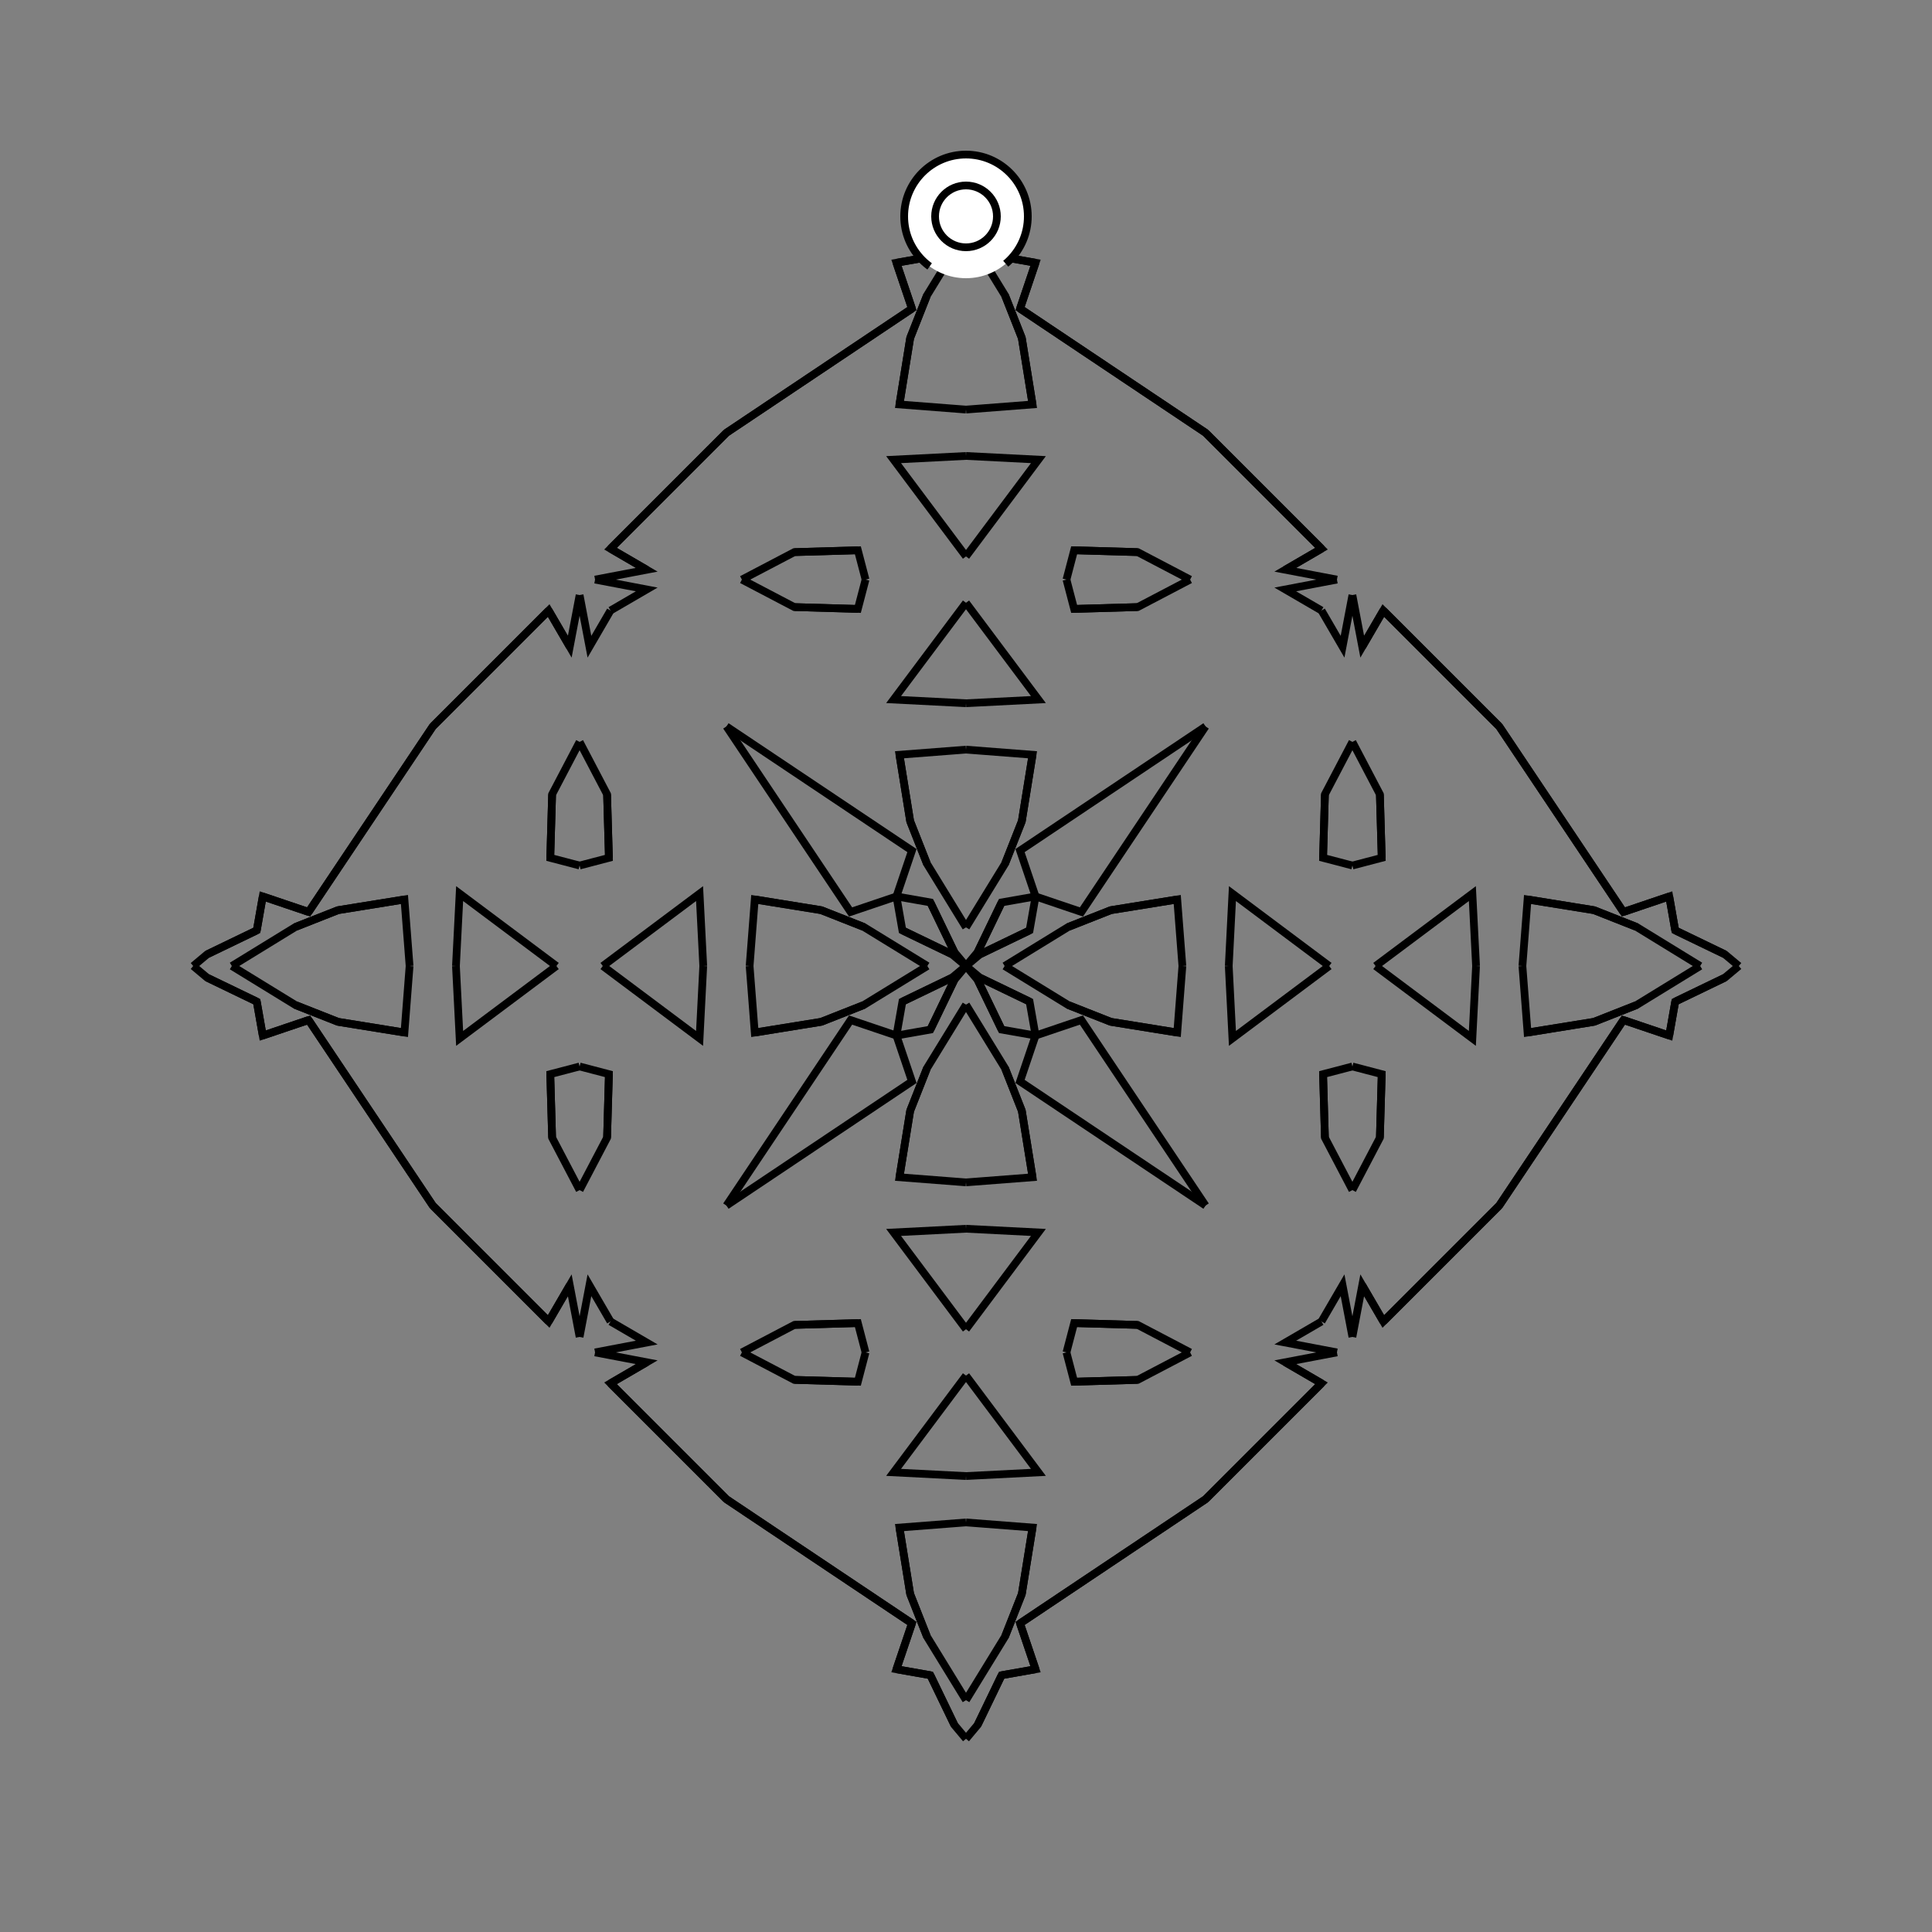 <?xml version="1.0" encoding="UTF-8"?>
<svg xmlns="http://www.w3.org/2000/svg" xmlns:xlink="http://www.w3.org/1999/xlink"
     width="250" height="250" viewBox="-125.0 -125.0 250 250">
<rect x="-125.0" y="-125.0" width="250" height="250" fill="#808080" stroke="none"/>
<defs>
</defs>
<path d="M5.0,-0.0 L13.228,-5.05 L18.736,-7.224" fill-opacity="0" stroke="black" stroke-width="1" />
<path d="M5.0,-0.0 L13.228,5.05 L18.736,7.224" fill-opacity="0" stroke="black" stroke-width="1" />
<path d="M13.228,-5.05 L18.736,-7.224 L27.335,-8.611" fill-opacity="0" stroke="black" stroke-width="1" />
<path d="M13.228,5.05 L18.736,7.224 L27.335,8.611" fill-opacity="0" stroke="black" stroke-width="1" />
<path d="M18.736,-7.224 L27.335,-8.611 L28.0,-0.0" fill-opacity="0" stroke="black" stroke-width="1" />
<path d="M18.736,7.224 L27.335,8.611 L28.0,-0.0" fill-opacity="0" stroke="black" stroke-width="1" />
<path d="M34.0,-0.0 L34.476,-9.369 L47.0,-0.0" fill-opacity="0" stroke="black" stroke-width="1" />
<path d="M34.0,-0.0 L34.476,9.369 L47.0,-0.0" fill-opacity="0" stroke="black" stroke-width="1" />
<path d="M50.0,-13.0 L46.206,-13.993 L46.444,-22.216" fill-opacity="0" stroke="black" stroke-width="1" />
<path d="M50.0,13.0 L46.206,13.993 L46.444,22.216" fill-opacity="0" stroke="black" stroke-width="1" />
<path d="M46.206,-13.993 L46.444,-22.216 L50.0,-29.0" fill-opacity="0" stroke="black" stroke-width="1" />
<path d="M46.206,13.993 L46.444,22.216 L50.0,29.0" fill-opacity="0" stroke="black" stroke-width="1" />
<path d="M50.0,-48.0 L48.727,-41.313 L46.0,-46.0" fill-opacity="0" stroke="black" stroke-width="1" />
<path d="M50.0,48.0 L48.727,41.313 L46.0,46.0" fill-opacity="0" stroke="black" stroke-width="1" />
<path d="M41.313,51.273 L46.0,54.0 L37.0,63.0" fill-opacity="0" stroke="black" stroke-width="1" />
<path d="M41.313,-51.273 L46.0,-54.0 L37.0,-63.0" fill-opacity="0" stroke="black" stroke-width="1" />
<path d="M46.0,54.0 L37.0,63.0 L33.0,67.0" fill-opacity="0" stroke="black" stroke-width="1" />
<path d="M46.0,-54.0 L37.0,-63.0 L33.0,-67.0" fill-opacity="0" stroke="black" stroke-width="1" />
<path d="M37.0,63.0 L33.0,67.0 L31.0,69.0" fill-opacity="0" stroke="black" stroke-width="1" />
<path d="M37.0,-63.0 L33.0,-67.0 L31.0,-69.0" fill-opacity="0" stroke="black" stroke-width="1" />
<path d="M33.0,67.0 L31.0,69.0 L6.993,85.065" fill-opacity="0" stroke="black" stroke-width="1" />
<path d="M33.0,-67.0 L31.0,-69.0 L6.993,-85.065" fill-opacity="0" stroke="black" stroke-width="1" />
<path d="M31.0,-31.0 L14.935,-6.993 L9.0,-9.0" fill-opacity="0" stroke="black" stroke-width="1" />
<path d="M31.0,31.0 L14.935,6.993 L9.0,9.0" fill-opacity="0" stroke="black" stroke-width="1" />
<path d="M6.993,85.065 L9.0,91.0 L4.609,91.772" fill-opacity="0" stroke="black" stroke-width="1" />
<path d="M6.993,-85.065 L9.0,-91.0 L4.609,-91.772" fill-opacity="0" stroke="black" stroke-width="1" />
<path d="M9.0,-9.0 L8.228,-4.609 L1.8,-1.508" fill-opacity="0" stroke="black" stroke-width="1" />
<path d="M9.0,9.0 L8.228,4.609 L1.8,1.508" fill-opacity="0" stroke="black" stroke-width="1" />
<path d="M8.228,-4.609 L1.8,-1.508 L0.0,-0.0" fill-opacity="0" stroke="black" stroke-width="1" />
<path d="M8.228,4.609 L1.8,1.508 L0.0,-0.0" fill-opacity="0" stroke="black" stroke-width="1" />
<path d="M-5.0,-0.0 L-13.228,-5.05 L-18.736,-7.224" fill-opacity="0" stroke="black" stroke-width="1" />
<path d="M-5.0,-0.0 L-13.228,5.05 L-18.736,7.224" fill-opacity="0" stroke="black" stroke-width="1" />
<path d="M-13.228,-5.05 L-18.736,-7.224 L-27.335,-8.611" fill-opacity="0" stroke="black" stroke-width="1" />
<path d="M-13.228,5.05 L-18.736,7.224 L-27.335,8.611" fill-opacity="0" stroke="black" stroke-width="1" />
<path d="M-18.736,-7.224 L-27.335,-8.611 L-28.0,-0.0" fill-opacity="0" stroke="black" stroke-width="1" />
<path d="M-18.736,7.224 L-27.335,8.611 L-28.0,-0.0" fill-opacity="0" stroke="black" stroke-width="1" />
<path d="M-34.0,-0.0 L-34.476,-9.369 L-47.0,-0.0" fill-opacity="0" stroke="black" stroke-width="1" />
<path d="M-34.0,-0.0 L-34.476,9.369 L-47.0,-0.0" fill-opacity="0" stroke="black" stroke-width="1" />
<path d="M-50.0,-13.0 L-46.206,-13.993 L-46.444,-22.216" fill-opacity="0" stroke="black" stroke-width="1" />
<path d="M-50.0,13.0 L-46.206,13.993 L-46.444,22.216" fill-opacity="0" stroke="black" stroke-width="1" />
<path d="M-46.206,-13.993 L-46.444,-22.216 L-50.0,-29.0" fill-opacity="0" stroke="black" stroke-width="1" />
<path d="M-46.206,13.993 L-46.444,22.216 L-50.0,29.0" fill-opacity="0" stroke="black" stroke-width="1" />
<path d="M-50.0,-48.0 L-48.727,-41.313 L-46.0,-46.0" fill-opacity="0" stroke="black" stroke-width="1" />
<path d="M-50.0,48.0 L-48.727,41.313 L-46.0,46.0" fill-opacity="0" stroke="black" stroke-width="1" />
<path d="M-41.313,51.273 L-46.0,54.0 L-37.0,63.0" fill-opacity="0" stroke="black" stroke-width="1" />
<path d="M-41.313,-51.273 L-46.0,-54.0 L-37.0,-63.0" fill-opacity="0" stroke="black" stroke-width="1" />
<path d="M-46.0,54.0 L-37.0,63.0 L-33.0,67.0" fill-opacity="0" stroke="black" stroke-width="1" />
<path d="M-46.0,-54.0 L-37.0,-63.0 L-33.0,-67.0" fill-opacity="0" stroke="black" stroke-width="1" />
<path d="M-37.0,63.0 L-33.0,67.0 L-31.0,69.0" fill-opacity="0" stroke="black" stroke-width="1" />
<path d="M-37.0,-63.0 L-33.0,-67.0 L-31.0,-69.0" fill-opacity="0" stroke="black" stroke-width="1" />
<path d="M-33.0,67.0 L-31.0,69.0 L-6.993,85.065" fill-opacity="0" stroke="black" stroke-width="1" />
<path d="M-33.0,-67.0 L-31.0,-69.0 L-6.993,-85.065" fill-opacity="0" stroke="black" stroke-width="1" />
<path d="M-31.0,-31.0 L-14.935,-6.993 L-9.0,-9.0" fill-opacity="0" stroke="black" stroke-width="1" />
<path d="M-31.0,31.0 L-14.935,6.993 L-9.0,9.0" fill-opacity="0" stroke="black" stroke-width="1" />
<path d="M-6.993,85.065 L-9.0,91.0 L-4.609,91.772" fill-opacity="0" stroke="black" stroke-width="1" />
<path d="M-6.993,-85.065 L-9.0,-91.0 L-4.609,-91.772" fill-opacity="0" stroke="black" stroke-width="1" />
<path d="M-9.0,-9.0 L-8.228,-4.609 L-1.8,-1.508" fill-opacity="0" stroke="black" stroke-width="1" />
<path d="M-9.0,9.0 L-8.228,4.609 L-1.8,1.508" fill-opacity="0" stroke="black" stroke-width="1" />
<path d="M-8.228,-4.609 L-1.8,-1.508 L0.0,-0.0" fill-opacity="0" stroke="black" stroke-width="1" />
<path d="M-8.228,4.609 L-1.8,1.508 L0.0,-0.0" fill-opacity="0" stroke="black" stroke-width="1" />
<path d="M95.0,-0.0 L86.772,5.05 L81.264,7.224" fill-opacity="0" stroke="black" stroke-width="1" />
<path d="M95.0,-0.0 L86.772,-5.05 L81.264,-7.224" fill-opacity="0" stroke="black" stroke-width="1" />
<path d="M86.772,5.05 L81.264,7.224 L72.665,8.611" fill-opacity="0" stroke="black" stroke-width="1" />
<path d="M86.772,-5.05 L81.264,-7.224 L72.665,-8.611" fill-opacity="0" stroke="black" stroke-width="1" />
<path d="M81.264,7.224 L72.665,8.611 L72.0,-0.0" fill-opacity="0" stroke="black" stroke-width="1" />
<path d="M81.264,-7.224 L72.665,-8.611 L72.0,-0.0" fill-opacity="0" stroke="black" stroke-width="1" />
<path d="M66.0,-0.0 L65.524,9.369 L53.0,-0.0" fill-opacity="0" stroke="black" stroke-width="1" />
<path d="M66.0,-0.0 L65.524,-9.369 L53.0,-0.0" fill-opacity="0" stroke="black" stroke-width="1" />
<path d="M50.0,13.0 L53.794,13.993 L53.556,22.216" fill-opacity="0" stroke="black" stroke-width="1" />
<path d="M50.0,-13.0 L53.794,-13.993 L53.556,-22.216" fill-opacity="0" stroke="black" stroke-width="1" />
<path d="M53.794,13.993 L53.556,22.216 L50.0,29.0" fill-opacity="0" stroke="black" stroke-width="1" />
<path d="M53.794,-13.993 L53.556,-22.216 L50.0,-29.0" fill-opacity="0" stroke="black" stroke-width="1" />
<path d="M50.0,48.0 L51.273,41.313 L54.0,46.0" fill-opacity="0" stroke="black" stroke-width="1" />
<path d="M50.0,-48.0 L51.273,-41.313 L54.0,-46.0" fill-opacity="0" stroke="black" stroke-width="1" />
<path d="M51.273,41.313 L54.0,46.0 L63.0,37.0" fill-opacity="0" stroke="black" stroke-width="1" />
<path d="M51.273,-41.313 L54.0,-46.0 L63.0,-37.0" fill-opacity="0" stroke="black" stroke-width="1" />
<path d="M54.0,46.0 L63.0,37.0 L67.0,33.0" fill-opacity="0" stroke="black" stroke-width="1" />
<path d="M54.0,-46.0 L63.0,-37.0 L67.0,-33.0" fill-opacity="0" stroke="black" stroke-width="1" />
<path d="M63.0,37.0 L67.0,33.0 L69.0,31.0" fill-opacity="0" stroke="black" stroke-width="1" />
<path d="M63.0,-37.0 L67.0,-33.0 L69.0,-31.0" fill-opacity="0" stroke="black" stroke-width="1" />
<path d="M67.0,33.0 L69.0,31.0 L85.065,6.993" fill-opacity="0" stroke="black" stroke-width="1" />
<path d="M67.0,-33.0 L69.0,-31.0 L85.065,-6.993" fill-opacity="0" stroke="black" stroke-width="1" />
<path d="M69.0,31.0 L85.065,6.993 L91.0,9.0" fill-opacity="0" stroke="black" stroke-width="1" />
<path d="M69.0,-31.0 L85.065,-6.993 L91.0,-9.0" fill-opacity="0" stroke="black" stroke-width="1" />
<path d="M85.065,6.993 L91.0,9.0 L91.772,4.609" fill-opacity="0" stroke="black" stroke-width="1" />
<path d="M85.065,-6.993 L91.0,-9.0 L91.772,-4.609" fill-opacity="0" stroke="black" stroke-width="1" />
<path d="M91.0,9.0 L91.772,4.609 L98.2,1.508" fill-opacity="0" stroke="black" stroke-width="1" />
<path d="M91.0,-9.0 L91.772,-4.609 L98.2,-1.508" fill-opacity="0" stroke="black" stroke-width="1" />
<path d="M91.772,4.609 L98.2,1.508 L100.0,-0.0" fill-opacity="0" stroke="black" stroke-width="1" />
<path d="M91.772,-4.609 L98.2,-1.508 L100.0,-0.0" fill-opacity="0" stroke="black" stroke-width="1" />
<path d="M0.0,-5.0 L5.05,-13.228 L7.224,-18.736" fill-opacity="0" stroke="black" stroke-width="1" />
<path d="M0.0,5.0 L5.05,13.228 L7.224,18.736" fill-opacity="0" stroke="black" stroke-width="1" />
<path d="M0.0,95.0 L5.05,86.772 L7.224,81.264" fill-opacity="0" stroke="black" stroke-width="1" />
<path d="M0.0,-95.0 L5.05,-86.772 L7.224,-81.264" fill-opacity="0" stroke="black" stroke-width="1" />
<path d="M5.05,-13.228 L7.224,-18.736 L8.611,-27.335" fill-opacity="0" stroke="black" stroke-width="1" />
<path d="M5.05,13.228 L7.224,18.736 L8.611,27.335" fill-opacity="0" stroke="black" stroke-width="1" />
<path d="M5.05,86.772 L7.224,81.264 L8.611,72.665" fill-opacity="0" stroke="black" stroke-width="1" />
<path d="M5.05,-86.772 L7.224,-81.264 L8.611,-72.665" fill-opacity="0" stroke="black" stroke-width="1" />
<path d="M7.224,-18.736 L8.611,-27.335 L0.0,-28.0" fill-opacity="0" stroke="black" stroke-width="1" />
<path d="M7.224,18.736 L8.611,27.335 L0.0,28.0" fill-opacity="0" stroke="black" stroke-width="1" />
<path d="M7.224,81.264 L8.611,72.665 L0.0,72.0" fill-opacity="0" stroke="black" stroke-width="1" />
<path d="M7.224,-81.264 L8.611,-72.665 L0.0,-72.0" fill-opacity="0" stroke="black" stroke-width="1" />
<path d="M0.0,-34.0 L9.369,-34.476 L0.0,-47.0" fill-opacity="0" stroke="black" stroke-width="1" />
<path d="M0.0,34.0 L9.369,34.476 L0.0,47.0" fill-opacity="0" stroke="black" stroke-width="1" />
<path d="M0.0,66.0 L9.369,65.524 L0.0,53.0" fill-opacity="0" stroke="black" stroke-width="1" />
<path d="M0.0,-66.0 L9.369,-65.524 L0.0,-53.0" fill-opacity="0" stroke="black" stroke-width="1" />
<path d="M13.0,-50.0 L13.993,-46.206 L22.216,-46.444" fill-opacity="0" stroke="black" stroke-width="1" />
<path d="M13.0,50.0 L13.993,46.206 L22.216,46.444" fill-opacity="0" stroke="black" stroke-width="1" />
<path d="M13.0,50.0 L13.993,53.794 L22.216,53.556" fill-opacity="0" stroke="black" stroke-width="1" />
<path d="M13.0,-50.0 L13.993,-53.794 L22.216,-53.556" fill-opacity="0" stroke="black" stroke-width="1" />
<path d="M13.993,-46.206 L22.216,-46.444 L29.0,-50.0" fill-opacity="0" stroke="black" stroke-width="1" />
<path d="M13.993,46.206 L22.216,46.444 L29.0,50.0" fill-opacity="0" stroke="black" stroke-width="1" />
<path d="M13.993,53.794 L22.216,53.556 L29.0,50.0" fill-opacity="0" stroke="black" stroke-width="1" />
<path d="M13.993,-53.794 L22.216,-53.556 L29.0,-50.0" fill-opacity="0" stroke="black" stroke-width="1" />
<path d="M48.0,-50.0 L41.313,-48.727 L46.0,-46.0" fill-opacity="0" stroke="black" stroke-width="1" />
<path d="M48.0,50.0 L41.313,48.727 L46.0,46.0" fill-opacity="0" stroke="black" stroke-width="1" />
<path d="M48.0,50.0 L41.313,51.273 L46.0,54.0" fill-opacity="0" stroke="black" stroke-width="1" />
<path d="M48.0,-50.0 L41.313,-51.273 L46.0,-54.0" fill-opacity="0" stroke="black" stroke-width="1" />
<path d="M31.0,-31.0 L6.993,-14.935 L9.0,-9.0" fill-opacity="0" stroke="black" stroke-width="1" />
<path d="M31.0,31.0 L6.993,14.935 L9.0,9.0" fill-opacity="0" stroke="black" stroke-width="1" />
<path d="M31.0,69.0 L6.993,85.065 L9.0,91.0" fill-opacity="0" stroke="black" stroke-width="1" />
<path d="M31.0,-69.0 L6.993,-85.065 L9.0,-91.0" fill-opacity="0" stroke="black" stroke-width="1" />
<path d="M9.0,-9.0 L4.609,-8.228 L1.508,-1.8" fill-opacity="0" stroke="black" stroke-width="1" />
<path d="M9.0,9.0 L4.609,8.228 L1.508,1.8" fill-opacity="0" stroke="black" stroke-width="1" />
<path d="M9.0,91.0 L4.609,91.772 L1.508,98.2" fill-opacity="0" stroke="black" stroke-width="1" />
<path d="M9.0,-91.0 L4.609,-91.772 L1.508,-98.2" fill-opacity="0" stroke="black" stroke-width="1" />
<path d="M4.609,-8.228 L1.508,-1.8 L0.0,-0.0" fill-opacity="0" stroke="black" stroke-width="1" />
<path d="M4.609,8.228 L1.508,1.8 L0.0,-0.0" fill-opacity="0" stroke="black" stroke-width="1" />
<path d="M4.609,91.772 L1.508,98.2 L0.0,100.0" fill-opacity="0" stroke="black" stroke-width="1" />
<path d="M4.609,-91.772 L1.508,-98.2 L0.0,-100.0" fill-opacity="0" stroke="black" stroke-width="1" />
<path d="M0.0,95.0 L-5.05,86.772 L-7.224,81.264" fill-opacity="0" stroke="black" stroke-width="1" />
<path d="M0.0,-5.0 L-5.05,-13.228 L-7.224,-18.736" fill-opacity="0" stroke="black" stroke-width="1" />
<path d="M0.0,5.0 L-5.05,13.228 L-7.224,18.736" fill-opacity="0" stroke="black" stroke-width="1" />
<path d="M0.0,-95.0 L-5.05,-86.772 L-7.224,-81.264" fill-opacity="0" stroke="black" stroke-width="1" />
<path d="M-5.05,86.772 L-7.224,81.264 L-8.611,72.665" fill-opacity="0" stroke="black" stroke-width="1" />
<path d="M-5.05,-13.228 L-7.224,-18.736 L-8.611,-27.335" fill-opacity="0" stroke="black" stroke-width="1" />
<path d="M-5.05,13.228 L-7.224,18.736 L-8.611,27.335" fill-opacity="0" stroke="black" stroke-width="1" />
<path d="M-5.05,-86.772 L-7.224,-81.264 L-8.611,-72.665" fill-opacity="0" stroke="black" stroke-width="1" />
<path d="M-7.224,81.264 L-8.611,72.665 L0.0,72.0" fill-opacity="0" stroke="black" stroke-width="1" />
<path d="M-7.224,-18.736 L-8.611,-27.335 L0.0,-28.0" fill-opacity="0" stroke="black" stroke-width="1" />
<path d="M-7.224,18.736 L-8.611,27.335 L0.0,28.0" fill-opacity="0" stroke="black" stroke-width="1" />
<path d="M-7.224,-81.264 L-8.611,-72.665 L0.0,-72.0" fill-opacity="0" stroke="black" stroke-width="1" />
<path d="M0.0,66.0 L-9.369,65.524 L0.0,53.0" fill-opacity="0" stroke="black" stroke-width="1" />
<path d="M0.0,-34.0 L-9.369,-34.476 L0.0,-47.0" fill-opacity="0" stroke="black" stroke-width="1" />
<path d="M0.0,34.0 L-9.369,34.476 L0.0,47.0" fill-opacity="0" stroke="black" stroke-width="1" />
<path d="M0.0,-66.0 L-9.369,-65.524 L0.0,-53.0" fill-opacity="0" stroke="black" stroke-width="1" />
<path d="M-13.0,50.0 L-13.993,53.794 L-22.216,53.556" fill-opacity="0" stroke="black" stroke-width="1" />
<path d="M-13.0,-50.0 L-13.993,-46.206 L-22.216,-46.444" fill-opacity="0" stroke="black" stroke-width="1" />
<path d="M-13.0,50.0 L-13.993,46.206 L-22.216,46.444" fill-opacity="0" stroke="black" stroke-width="1" />
<path d="M-13.0,-50.0 L-13.993,-53.794 L-22.216,-53.556" fill-opacity="0" stroke="black" stroke-width="1" />
<path d="M-13.993,53.794 L-22.216,53.556 L-29.0,50.0" fill-opacity="0" stroke="black" stroke-width="1" />
<path d="M-13.993,-46.206 L-22.216,-46.444 L-29.0,-50.0" fill-opacity="0" stroke="black" stroke-width="1" />
<path d="M-13.993,46.206 L-22.216,46.444 L-29.0,50.0" fill-opacity="0" stroke="black" stroke-width="1" />
<path d="M-13.993,-53.794 L-22.216,-53.556 L-29.0,-50.0" fill-opacity="0" stroke="black" stroke-width="1" />
<path d="M-48.0,50.0 L-41.313,51.273 L-46.0,54.0" fill-opacity="0" stroke="black" stroke-width="1" />
<path d="M-48.0,-50.0 L-41.313,-48.727 L-46.0,-46.0" fill-opacity="0" stroke="black" stroke-width="1" />
<path d="M-48.0,50.0 L-41.313,48.727 L-46.0,46.0" fill-opacity="0" stroke="black" stroke-width="1" />
<path d="M-48.0,-50.0 L-41.313,-51.273 L-46.0,-54.0" fill-opacity="0" stroke="black" stroke-width="1" />
<path d="M-31.0,69.0 L-6.993,85.065 L-9.0,91.0" fill-opacity="0" stroke="black" stroke-width="1" />
<path d="M-31.0,-31.0 L-6.993,-14.935 L-9.0,-9.0" fill-opacity="0" stroke="black" stroke-width="1" />
<path d="M-31.0,31.0 L-6.993,14.935 L-9.0,9.0" fill-opacity="0" stroke="black" stroke-width="1" />
<path d="M-31.0,-69.0 L-6.993,-85.065 L-9.0,-91.0" fill-opacity="0" stroke="black" stroke-width="1" />
<path d="M-9.0,91.0 L-4.609,91.772 L-1.508,98.2" fill-opacity="0" stroke="black" stroke-width="1" />
<path d="M-9.0,-9.0 L-4.609,-8.228 L-1.508,-1.8" fill-opacity="0" stroke="black" stroke-width="1" />
<path d="M-9.0,9.0 L-4.609,8.228 L-1.508,1.8" fill-opacity="0" stroke="black" stroke-width="1" />
<path d="M-9.0,-91.0 L-4.609,-91.772 L-1.508,-98.2" fill-opacity="0" stroke="black" stroke-width="1" />
<path d="M-4.609,91.772 L-1.508,98.2 L0.0,100.0" fill-opacity="0" stroke="black" stroke-width="1" />
<path d="M-4.609,-8.228 L-1.508,-1.8 L0.0,-0.0" fill-opacity="0" stroke="black" stroke-width="1" />
<path d="M-4.609,8.228 L-1.508,1.8 L0.0,-0.0" fill-opacity="0" stroke="black" stroke-width="1" />
<path d="M-4.609,-91.772 L-1.508,-98.2 L0.0,-100.0" fill-opacity="0" stroke="black" stroke-width="1" />
<path d="M-95.0,-0.0 L-86.772,-5.05 L-81.264,-7.224" fill-opacity="0" stroke="black" stroke-width="1" />
<path d="M-95.0,-0.0 L-86.772,5.05 L-81.264,7.224" fill-opacity="0" stroke="black" stroke-width="1" />
<path d="M-86.772,-5.05 L-81.264,-7.224 L-72.665,-8.611" fill-opacity="0" stroke="black" stroke-width="1" />
<path d="M-86.772,5.05 L-81.264,7.224 L-72.665,8.611" fill-opacity="0" stroke="black" stroke-width="1" />
<path d="M-81.264,-7.224 L-72.665,-8.611 L-72.0,-0.0" fill-opacity="0" stroke="black" stroke-width="1" />
<path d="M-81.264,7.224 L-72.665,8.611 L-72.0,-0.0" fill-opacity="0" stroke="black" stroke-width="1" />
<path d="M-66.0,-0.0 L-65.524,-9.369 L-53.0,-0.0" fill-opacity="0" stroke="black" stroke-width="1" />
<path d="M-66.0,-0.0 L-65.524,9.369 L-53.0,-0.0" fill-opacity="0" stroke="black" stroke-width="1" />
<path d="M-50.0,-13.0 L-53.794,-13.993 L-53.556,-22.216" fill-opacity="0" stroke="black" stroke-width="1" />
<path d="M-50.0,13.0 L-53.794,13.993 L-53.556,22.216" fill-opacity="0" stroke="black" stroke-width="1" />
<path d="M-53.794,-13.993 L-53.556,-22.216 L-50.0,-29.0" fill-opacity="0" stroke="black" stroke-width="1" />
<path d="M-53.794,13.993 L-53.556,22.216 L-50.0,29.0" fill-opacity="0" stroke="black" stroke-width="1" />
<path d="M-50.0,-48.0 L-51.273,-41.313 L-54.0,-46.0" fill-opacity="0" stroke="black" stroke-width="1" />
<path d="M-50.0,48.0 L-51.273,41.313 L-54.0,46.0" fill-opacity="0" stroke="black" stroke-width="1" />
<path d="M-51.273,-41.313 L-54.0,-46.0 L-63.0,-37.0" fill-opacity="0" stroke="black" stroke-width="1" />
<path d="M-51.273,41.313 L-54.0,46.0 L-63.0,37.0" fill-opacity="0" stroke="black" stroke-width="1" />
<path d="M-54.0,-46.0 L-63.0,-37.0 L-67.0,-33.0" fill-opacity="0" stroke="black" stroke-width="1" />
<path d="M-54.0,46.0 L-63.0,37.0 L-67.0,33.0" fill-opacity="0" stroke="black" stroke-width="1" />
<path d="M-63.0,-37.0 L-67.0,-33.0 L-69.0,-31.0" fill-opacity="0" stroke="black" stroke-width="1" />
<path d="M-63.0,37.0 L-67.0,33.0 L-69.0,31.0" fill-opacity="0" stroke="black" stroke-width="1" />
<path d="M-67.0,-33.0 L-69.0,-31.0 L-85.065,-6.993" fill-opacity="0" stroke="black" stroke-width="1" />
<path d="M-67.0,33.0 L-69.0,31.0 L-85.065,6.993" fill-opacity="0" stroke="black" stroke-width="1" />
<path d="M-69.0,-31.0 L-85.065,-6.993 L-91.0,-9.0" fill-opacity="0" stroke="black" stroke-width="1" />
<path d="M-69.0,31.0 L-85.065,6.993 L-91.0,9.0" fill-opacity="0" stroke="black" stroke-width="1" />
<path d="M-85.065,-6.993 L-91.0,-9.0 L-91.772,-4.609" fill-opacity="0" stroke="black" stroke-width="1" />
<path d="M-85.065,6.993 L-91.0,9.0 L-91.772,4.609" fill-opacity="0" stroke="black" stroke-width="1" />
<path d="M-91.0,-9.0 L-91.772,-4.609 L-98.2,-1.508" fill-opacity="0" stroke="black" stroke-width="1" />
<path d="M-91.0,9.0 L-91.772,4.609 L-98.2,1.508" fill-opacity="0" stroke="black" stroke-width="1" />
<path d="M-91.772,-4.609 L-98.2,-1.508 L-100.0,-0.0" fill-opacity="0" stroke="black" stroke-width="1" />
<path d="M-91.772,4.609 L-98.2,1.508 L-100.0,-0.0" fill-opacity="0" stroke="black" stroke-width="1" />
<circle cx="0" cy="-97" r="8" stroke-dasharray="39.654 10.612" stroke-dashoffset="-17.593" stroke="black" stroke-width="1" fill="white" fill-opacity="1" />
<circle cx="0" cy="-97" r="4" stroke="black" stroke-width="1" fill="white" fill-opacity="1" />
</svg>